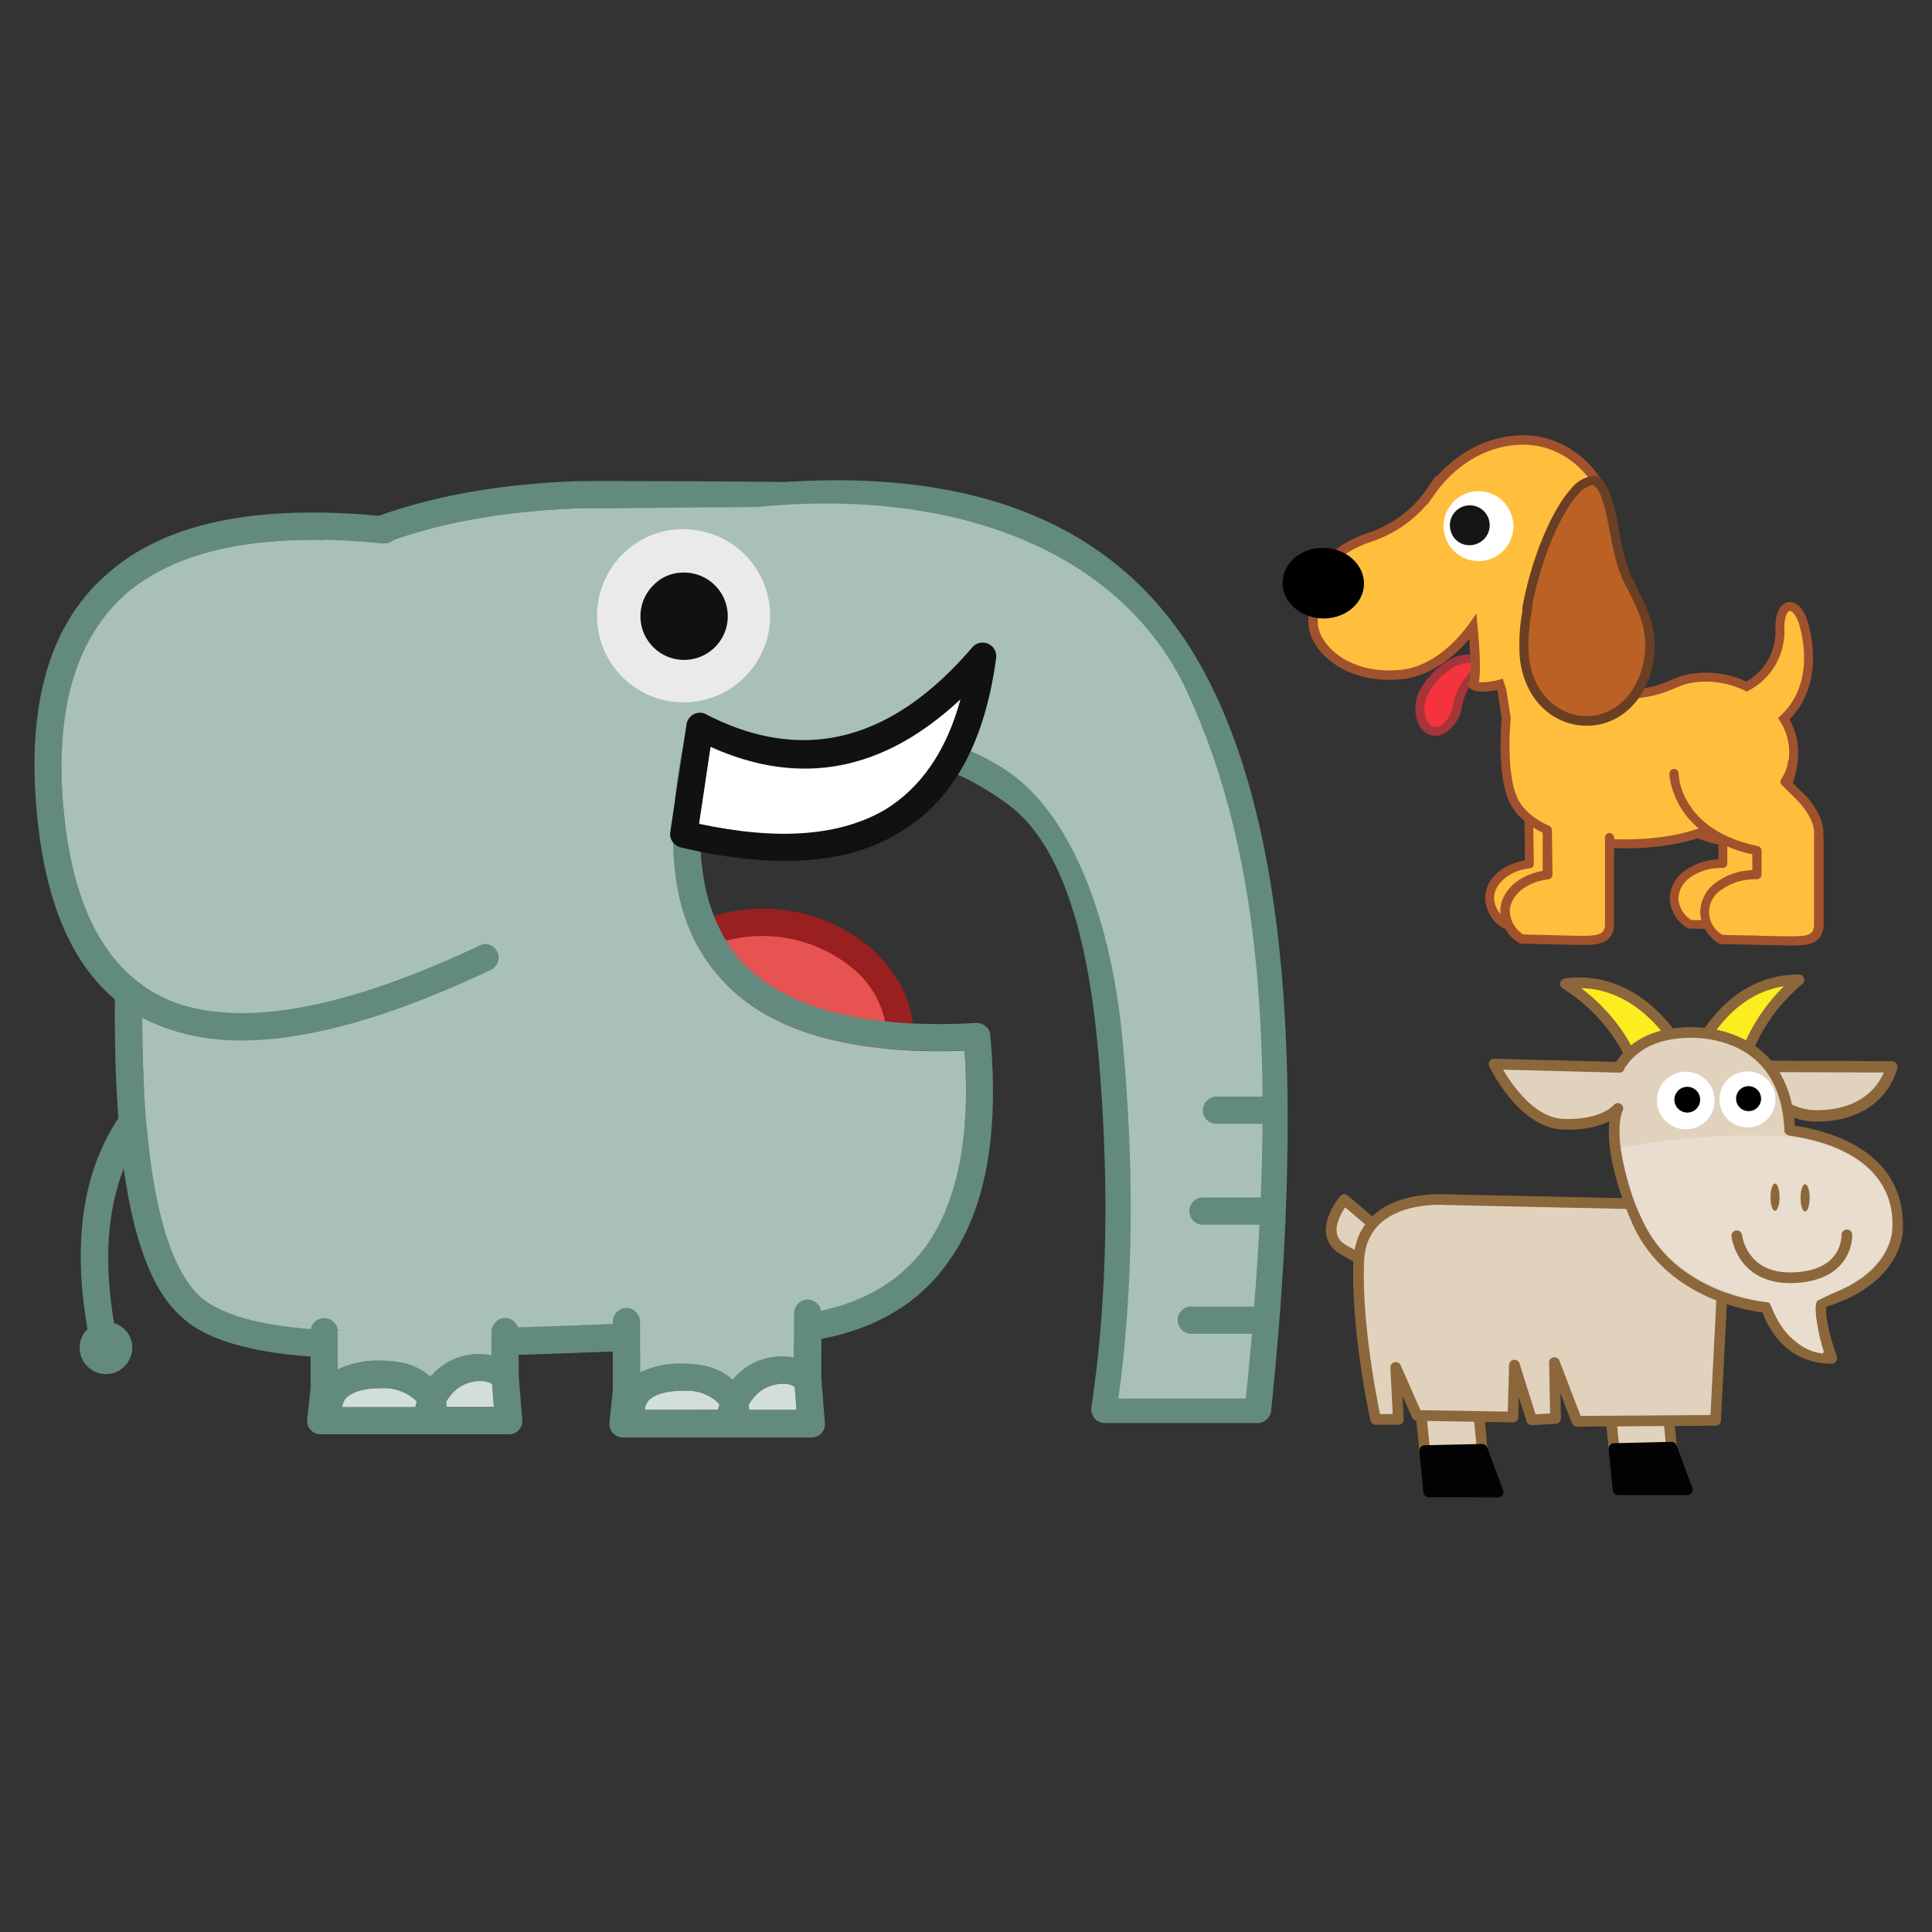 <svg id="Layer_1" data-name="Layer 1" xmlns="http://www.w3.org/2000/svg" viewBox="0 0 300 300"><rect x="0" y="0" width="300" height="300" fill="#333333" stroke="none"/><defs><style>.cls-1{fill:#991f21;}.cls-2{fill:#e65351;}.cls-3{fill:#638a7f;}.cls-4{fill:#a9c0b9;}.cls-5{fill:#d2deda;}.cls-6{fill:#ebeaea;}.cls-7{fill:#111;}.cls-8{fill:#fff;}.cls-9{fill:#fbed1f;}.cls-10,.cls-12,.cls-14,.cls-9{stroke:#8c673b;}.cls-10,.cls-11,.cls-12,.cls-14,.cls-9{stroke-linecap:round;stroke-linejoin:round;}.cls-10,.cls-11,.cls-14,.cls-9{stroke-width:1.66px;}.cls-10,.cls-12{fill:#e1d2bd;}.cls-11{fill:#020202;stroke:#020202;}.cls-12{stroke-width:1.77px;}.cls-13{fill:#e9ddd0;}.cls-14{fill:none;}.cls-15{fill:#8c673b;}.cls-16,.cls-20,.cls-21{fill:#ffbf3c;}.cls-17{fill:#a1522d;}.cls-18{fill:#f5333f;}.cls-19{fill:#a73439;}.cls-20,.cls-21{stroke:#a0522e;}.cls-20{stroke-width:1.46px;}.cls-21{stroke-width:1.39px;}.cls-22{fill:#bb6125;}.cls-23{fill:#6a3f24;}.cls-24{fill:#151515;}</style></defs><path class="cls-1" d="M101.84,176.24a26.19,26.19,0,0,0,33.12,0q7-6.06,7-14.6T135,147a26.19,26.19,0,0,0-33.12,0q-7.08,6.06-7,14.61t7,14.6M99,161.64a14.56,14.56,0,0,1,5.56-11.4,22,22,0,0,1,27.62,0,14.49,14.49,0,0,1,0,22.79,22,22,0,0,1-27.62,0A14.54,14.54,0,0,1,99,161.64"/><path class="cls-2" d="M104.59,173a14.46,14.46,0,0,1,0-22.79,22,22,0,0,1,27.62,0,14.49,14.49,0,0,1,0,22.79,22,22,0,0,1-27.62,0"/><path class="cls-3" d="M25.28,171a2,2,0,0,1-.54,1.52Q13.73,184.71,18,207a2,2,0,0,1-.34,1.58,2,2,0,0,1-1.33.89,2.08,2.08,0,0,1-1.59-.32,2,2,0,0,1-.89-1.35q-4.74-24.74,7.72-38.2a2,2,0,0,1,1.46-.69,2,2,0,0,1,1.52.55,2,2,0,0,1,.69,1.48"/><path class="cls-3" d="M13.55,206.42a3.93,3.93,0,0,0-1.18,2.86,4,4,0,0,0,1.21,2.89l0,0a4,4,0,0,0,2.88,1.19,3.86,3.86,0,0,0,2.85-1.19l0,0a4,4,0,0,0,1.23-2.89,3.88,3.88,0,0,0-1.21-2.86s0,0,0,0a3.89,3.89,0,0,0-2.83-1.14,3.91,3.91,0,0,0-2.85,1.14s0,0,0,0m3.05,2.86c-.06.11-.09.15-.06.12v0s0,0-.11,0l-.11,0,0,0s0,0,0-.12a.36.36,0,0,1,.06-.11l.11-.06a.18.18,0,0,1,.08.06.35.35,0,0,1,.09.11"/><path class="cls-3" d="M35.64,95.14Q18.3,114.07,17.85,154.36,17.4,195,28.12,204.42q7.12,6.84,30.75,6.49,26.13-.42,61.51-2.18,18.85-.91,27.16-13.21,8.31-11.9,6.23-34.75a1.88,1.88,0,0,0-.72-1.4,2,2,0,0,0-1.5-.52q-26.06,1.43-36.4-9.56-9.27-10.42-5.15-31.72c5.6,3.61,10.59,5.58,15,5.85A15.27,15.27,0,0,0,138.15,118q20.92-6.18,27.48-10.17a2.06,2.06,0,0,0,.89-1.06,2,2,0,0,0,0-1.39,2.09,2.09,0,0,0-.82-1.1Q142,88.13,122.15,75.17a1.87,1.87,0,0,0-1.12-.34q-15.69-.14-28.91-.13c-.78,0-1.46,0-2.07,0h-.13Q52.92,76,35.64,95.14M90.07,78.91c.61,0,1.31,0,2.05,0q13,0,28.24.12,18.42,12,40.07,26.72-7.43,3.42-24.07,8.33a2.33,2.33,0,0,0-1,.68,11.47,11.47,0,0,1-10.06,4.44c-4.4-.38-9.53-2.69-15.43-6.9a2.14,2.14,0,0,0-1.31-.4,2.06,2.06,0,0,0-1.27.49,2.08,2.08,0,0,0-.72,1.16q-6.06,26.25,5.52,38.57,10.82,12,37.69,11c.9,13-1,23-5.69,29.95q-7.38,10.56-23.88,11.37-35.29,1.75-61.36,2.18Q37.5,207,31,201.31l0,0q-9.28-8.91-8.9-46.88.41-38.34,16.7-56.42,16.4-17.85,51.17-19.08h.13Z"/><path class="cls-4" d="M89.94,78.91h.13c.61,0,1.31,0,2.05,0,8.64,0,20-.21,30.24-.13,12.28,8,23.64,17.14,38.07,27q-7.43,3.42-24.07,8.33a2.33,2.33,0,0,0-1,.68,11.47,11.47,0,0,1-10.06,4.44c-4.4-.38-9.53-2.69-15.43-6.9a2.14,2.14,0,0,0-1.31-.4,2.06,2.06,0,0,0-1.27.49,2.08,2.08,0,0,0-.72,1.16q-6,26.25,5.52,38.57,10.82,12,37.69,11,1.37,19.53-5.69,29.95-7.38,10.56-23.88,11.37-35.29,1.75-61.36,2.18Q37.5,207,31,201.31l0,0q-9.28-8.91-8.9-46.88.41-38.34,16.7-56.42,16.4-17.85,51.17-19.08"/><path class="cls-3" d="M47.9,221.54a2.23,2.23,0,0,0,.78.86,2.07,2.07,0,0,0,1.12.32H79a2.18,2.18,0,0,0,1.1-.29,2.13,2.13,0,0,0,.78-.85,1.82,1.82,0,0,0,.21-1.14l-.55-6.89v-6.79a2.15,2.15,0,0,0-2.11-2.11,1.92,1.92,0,0,0-1.22.4.75.75,0,0,0-.27.23,2,2,0,0,0-.62,1.48v3.64a6.94,6.94,0,0,0-1.52-.17,9.67,9.67,0,0,0-7.74,3.3,3.09,3.09,0,0,0-.23.25c-1.82-1.67-4.36-2.49-7.59-2.49a14,14,0,0,0-6.79,1.37v-6a1.9,1.9,0,0,0-.62-1.35,2,2,0,0,0-1.49-.63,2.08,2.08,0,0,0-1.5.63,2,2,0,0,0-.61,1.48v8.67l-.53,5a2.36,2.36,0,0,0,.21,1.15m28.18-6.79.33.19.28,3.55H69.33a4.87,4.87,0,0,0-.06-.76,6.8,6.8,0,0,1,1-1.39,5.9,5.9,0,0,1,4.57-1.89,3,3,0,0,1,1.29.3M64.2,217.1a3.93,3.93,0,0,1,.52.59c-.08.25-.17.53-.23.8H53.14a3.4,3.4,0,0,1,.07-.34s0,0,0,0a2.4,2.4,0,0,1,.51-1.05v0c1-1,2.81-1.53,5.49-1.53a7.2,7.2,0,0,1,5,1.59"/><path class="cls-5" d="M74.79,214.46a3,3,0,0,1,1.29.29l.33.19.28,3.55H69.33a5,5,0,0,0-.06-.76,6.8,6.8,0,0,1,1-1.39,5.9,5.9,0,0,1,4.57-1.88"/><path class="cls-5" d="M64.2,217.1a3.93,3.93,0,0,1,.52.59c-.08.25-.17.53-.23.8H53.14a3.4,3.4,0,0,1,.07-.34s0,0,0,0a2.4,2.4,0,0,1,.51-1.05v0c1-1,2.81-1.53,5.49-1.53a7.2,7.2,0,0,1,5,1.59"/><path class="cls-4" d="M67.05,213.53a2,2,0,0,0-.23.25c-1.82-1.67-4.36-2.49-7.59-2.49a14.05,14.05,0,0,0-6.79,1.37v-6l24.76-1.58a.75.75,0,0,0-.27.23,2,2,0,0,0-.62,1.48v3.64a6.94,6.94,0,0,0-1.52-.17,9.67,9.67,0,0,0-7.74,3.3"/><path class="cls-3" d="M123.29,210.82a7.45,7.45,0,0,0-1.52-.17A9.69,9.69,0,0,0,114,214l-.24.25c-1.81-1.67-4.35-2.49-7.58-2.49a14,14,0,0,0-6.79,1.37v-8a1.94,1.94,0,0,0-.63-1.39,2,2,0,0,0-1.48-.64,2.07,2.07,0,0,0-1.5.64,2.05,2.05,0,0,0-.62,1.47v10.68l-.52,5a2.23,2.23,0,0,0,.21,1.14,2.19,2.19,0,0,0,.78.87,2.15,2.15,0,0,0,1.12.31H126a2.2,2.2,0,0,0,1.1-.29,2.13,2.13,0,0,0,.78-.85,2,2,0,0,0,.21-1.14l-.55-6.89V203.91a2.15,2.15,0,0,0-2.11-2.11,2.06,2.06,0,0,0-1.5.63,2,2,0,0,0-.62,1.48v6.91Zm.38,8.1h-7.35a5.09,5.09,0,0,0-.06-.77,6.68,6.68,0,0,1,.95-1.39,5.86,5.86,0,0,1,4.56-1.88,2.91,2.91,0,0,1,1.29.3,2.74,2.74,0,0,1,.34.19Zm-23.54,0c0-.13.05-.24.06-.34s0,0,0-.05a2.64,2.64,0,0,1,.51-1.05v0c1-1,2.81-1.52,5.5-1.52a7.14,7.14,0,0,1,5,1.58,4.7,4.7,0,0,1,.53.59c-.07.26-.15.53-.23.81Z"/><path class="cls-5" d="M123.06,215.18a2.17,2.17,0,0,1,.34.19l.27,3.55h-7.35a4.08,4.08,0,0,0-.07-.77,7.12,7.12,0,0,1,1-1.39,5.88,5.88,0,0,1,4.56-1.88,2.88,2.88,0,0,1,1.29.3"/><path class="cls-5" d="M111.71,218.11c-.06.26-.15.53-.23.8H100.13c0-.12.05-.23.06-.33s0,0,0-.05a2.64,2.64,0,0,1,.51-1.05v0c1-1,2.81-1.52,5.5-1.52a7.15,7.15,0,0,1,5,1.58,4.7,4.7,0,0,1,.53.59"/><path class="cls-4" d="M123.29,210.82a7.45,7.45,0,0,0-1.52-.17A9.69,9.69,0,0,0,114,214c-.06.07-.15.15-.24.26-1.81-1.68-4.35-2.5-7.58-2.5a14,14,0,0,0-6.79,1.37v-8L123.29,204Z"/><path class="cls-3" d="M120.56,79.16l-.72.06a2,2,0,0,1-1.54-.5,2.14,2.14,0,0,1-.74-1.44,2,2,0,0,1,.51-1.52,2,2,0,0,1,1.44-.74q51.36-4.22,68.76,31.83,17.17,35.1,9.1,112.23a1.92,1.92,0,0,1-.68,1.33,2,2,0,0,1-1.41.56H171.56a2.1,2.1,0,0,1-1.14-.34,2.08,2.08,0,0,1-.78-.91,2.12,2.12,0,0,1-.17-1.19q3.78-25.32,1-55.84-2.67-29.5-14-37.83-11.13-8-19.57-6.64a2.16,2.16,0,0,1-1.58-.36,2.1,2.1,0,0,1-.87-1.37,2,2,0,0,1,.36-1.57,2.06,2.06,0,0,1,.89-.74,2,2,0,0,1,.46-.12q9.86-1.87,22.77,7.35,12.79,8.85,15.7,40.9,2.7,29.58-.68,54.43h19.36q7.53-74.07-8.89-108-16.34-33.19-63.9-29.55"/><path class="cls-4" d="M134.59,113c-.15,0,.15-.07,0,0L116,78.89c32.49-3.63,58.36,6.94,68.36,28.59,12.08,26.16,14.21,59.55,9.09,109.68H173.67q3.45-25.2.68-55.26c-2-21.69-9.13-36.29-17.93-42.16-7.94-5.29-14.41-5.53-21.35-6.83"/><path class="cls-6" d="M106.17,82.18a13.44,13.44,0,1,1-9.53,3.94,13,13,0,0,1,9.53-3.94"/><path class="cls-7" d="M106.17,88.91a6.78,6.78,0,1,1-4.75,2,6.43,6.43,0,0,1,4.75-2"/><path class="cls-3" d="M186.79,172.39a2,2,0,0,1,.61-1.47,2,2,0,0,1,1.5-.64h8.46a2,2,0,0,1,1.48.64,2,2,0,0,1,.63,1.47,2.12,2.12,0,0,1-2.11,2.12H188.9a2.08,2.08,0,0,1-2.11-2.12"/><path class="cls-3" d="M182.85,205a2.06,2.06,0,0,1,.62-1.48,2,2,0,0,1,1.5-.64h11.41a2,2,0,0,1,1.48.64,2,2,0,0,1,.63,1.48,2.08,2.08,0,0,1-.63,1.5,2,2,0,0,1-1.48.61H185a2.11,2.11,0,0,1-1.5-.61,2.15,2.15,0,0,1-.62-1.5"/><path class="cls-3" d="M184.68,188.06a2,2,0,0,1,.61-1.48,2,2,0,0,1,1.5-.64h10.15a2.19,2.19,0,0,1,2.11,2.12,2.13,2.13,0,0,1-2.11,2.11H186.79a2.13,2.13,0,0,1-1.5-.61,2.1,2.1,0,0,1-.61-1.5"/><path class="cls-3" d="M60.16,84.36a2.75,2.75,0,0,1-.7,0Q32,81.61,19.56,92.23,7.49,102.94,10,127q2.55,23.76,18.1,28.94,16.29,5,46.3-9.15a1.58,1.58,0,0,1,.43-.15,1.84,1.84,0,0,1,1.18.06,2,2,0,0,1,1.21,1.11,2,2,0,0,1,.08,1.6,2.2,2.2,0,0,1-1.1,1.21Q44.27,165.71,26.85,160q-18.14-5.55-21-32.53Q3,100.79,16.79,89,30.2,77.18,59.89,80.2A2,2,0,0,1,61.3,81a1.93,1.93,0,0,1,.46,1.54A2.15,2.15,0,0,1,61,83.94a2.18,2.18,0,0,1-.85.42"/><path class="cls-4" d="M59.46,84.4a2.75,2.75,0,0,0,.7,0l14.69,62.29a1.7,1.7,0,0,0-.43.15Q44.4,161,28.12,156,12.55,150.78,10,127q-2.56-24,9.54-34.79Q32,81.6,59.46,84.4"/><path class="cls-7" d="M108.37,110.7a2.05,2.05,0,0,0-1.18.61,2,2,0,0,0-.59,1.16l-2.52,16.72a2,2,0,0,0,.34,1.5,2.31,2.31,0,0,0,1.27.89q21.72,5.13,33.86-2.24,12.47-7.26,15.13-27.16a2.12,2.12,0,0,0-2.56-2.35,2.18,2.18,0,0,0-1.14.68q-18.82,22-41.32,10.42a2,2,0,0,0-1.29-.23m2,5.26q20.84,9.39,38.76-7.35-3.25,11.94-11.71,17.1-10.48,6.11-28.83,2.17L110.34,116"/><path class="cls-8" d="M108.56,127.88,110.34,116q20.84,9.39,38.76-7.35-3.25,11.94-11.71,17.1-10.48,6.11-28.83,2.17"/><path class="cls-9" d="M263,164.52s4.59-12.44,16.34-12.37c-7.59,6.36-8.91,13.94-8.91,13.94Z"/><path class="cls-9" d="M260.91,162.86s-6.2-11.72-17.83-10.1c8.37,5.3,10.68,12.64,10.68,12.64Z"/><polyline class="cls-10" points="250.62 224.93 249.84 217.03 258.75 216.23 259.55 224.72"/><polyline class="cls-10" points="221.22 225.25 220.45 217.36 229.35 216.56 230.15 225.05"/><polygon class="cls-11" points="221.22 225.25 221.85 231.65 232.62 231.68 230.15 225.05 221.22 225.25"/><path class="cls-10" d="M214.11,190.84l-5.37-4.57s-4.57,5.37,0,7.87l4.54,2.5Z"/><polygon class="cls-11" points="250.62 224.93 251.25 231.32 262.01 231.35 259.55 224.72 250.62 224.93"/><path class="cls-12" d="M293.75,165.66l-23.83-.09s5.51,7.73,12.11,7.71C292.24,173.26,293.75,165.66,293.75,165.66Z"/><path class="cls-10" d="M257.39,187l-32.92-.72s-13-1.08-13.48,9.48,2.62,24.65,2.62,24.65h3.52l-.4-8.08,3.29,7.46,14.91.25.23-8.07,2.67,8.5,3.72-.2-.18-8.69,3.5,9.12,21.52-.15,1.11-21.73Z"/><path class="cls-10" d="M261.61,160.35s15.6-1.5,16.3,15.13c-.21.21,17.47,1.18,16.73,15.6,0,0,0,7.66-11.63,11.15-.42.41-.63,2.69,1.42,8.7-8.07,0-10.12-7.9-10.12-7.9s-14.9-1.08-20.24-13.72-2.85-17.19-2.85-17.19-2.08,2.68-8.49,2.45S232,165.23,232,165.23l19.46.5S253.63,160.66,261.61,160.35Z"/><path class="cls-8" d="M257.3,170.88a4.47,4.47,0,1,0,4.48-4.46A4.45,4.45,0,0,0,257.3,170.88Z"/><path d="M260,170.76a2,2,0,1,0,2-2A2,2,0,0,0,260,170.76Z"/><path class="cls-8" d="M267,170.7a4.35,4.35,0,1,0,4.36-4.33A4.36,4.36,0,0,0,267,170.7Z"/><path class="cls-13" d="M278.09,176.51a106.72,106.72,0,0,0-26.4,1.71c1.86,11.36,6.14,21.06,23.11,24.05,0,0,2.46,7.33,8.26,7.9.13.13-1.77-7.33-.94-8.15l1.65-.82c1.11-.55,10-3.94,10.06-11.11C294,182.67,287.58,177.86,278.09,176.51Z"/><path d="M269.58,170.58a1.94,1.94,0,1,0,1.94-1.92A1.93,1.93,0,0,0,269.58,170.58Z"/><path class="cls-14" d="M286.78,191.75s.31,6.28-8.19,6.65c-8.17.35-8.9-6.51-8.9-6.51"/><path class="cls-15" d="M274.92,185.9c0,1.16.31,2.11.7,2.11s.71-.94.71-2.11-.31-2.11-.7-2.11S274.92,184.73,274.92,185.9Z"/><path class="cls-15" d="M279.59,186c0,1.17.31,2.12.7,2.12s.7-.95.71-2.11-.31-2.12-.7-2.12S279.59,184.86,279.59,186Z"/><path class="cls-16" d="M242,124.28a4.49,4.49,0,0,0-4.5,4.49v5.38c-3.5.41-6.17,2.65-6.17,5.35a4.91,4.91,0,0,0,2.39,4s7.81.2,8.28.2c2.49,0,4.5.06,4.5-2.43V128.77A4.49,4.49,0,0,0,242,124.28Z"/><path class="cls-16" d="M274.64,123.53c-1-1.21-1-1.22-8-8.09l-11,4s.09,8.63,12,11.19v3.48h-.25c-4.05,0-7.33,2.42-7.33,5.41a4.9,4.9,0,0,0,2.39,4l9.69.21c2.49,0,4.51.05,4.51-2.43,0,0,0-12.68,0-12.78s0-.11,0-.17C276.76,127.17,276.31,125.53,274.64,123.53Z"/><path class="cls-17" d="M246.49,128.1a.67.67,0,0,0-.67.67v12.49a1.67,1.67,0,0,1-.37,1.22c-.55.54-1.82.54-3.3.54H242l-8-.2a4.23,4.23,0,0,1-2-3.32c0-2.3,2.4-4.31,5.58-4.68a.68.68,0,0,0,.59-.67l-.09-6.48a.62.62,0,0,0-.25-.51l-1.15-.88.1,4.63,0,2.69c-3.64.64-6.16,3-6.16,5.9a5.6,5.6,0,0,0,2.68,4.55.76.76,0,0,0,.36.11h.12l8.18.19h.16c1.78,0,3.31,0,4.25-.93a2.94,2.94,0,0,0,.76-2.17V128.77A.67.67,0,0,0,246.49,128.1Z"/><path class="cls-17" d="M277.34,128.44c0-.12,0-.24,0-.37a7.9,7.9,0,0,0-2.19-5c-.16-.2-.46-.52-.9-1l-1.57-1.61a8.06,8.06,0,0,0,.89-2.57,16.91,16.91,0,0,0,.25-2.91c0-.58,0-1.1-.07-1.49q0-.3-.06-.51a1.93,1.93,0,0,0-.09-.33.63.63,0,0,0-.6-.39.67.67,0,0,0-.68.68.69.69,0,0,0,0,.2.65.65,0,0,1,0,.18,13.86,13.86,0,0,1,.08,1.61,15.63,15.63,0,0,1-.23,2.81,5.62,5.62,0,0,1-.93,2.39.68.68,0,0,0-.15.42.67.67,0,0,0,.2.47c.77.78,1.39,1.41,1.84,1.89s.78.82.93,1a6.65,6.65,0,0,1,1.88,4.1c0,.1,0,.18,0,.27h0v.08h0v.16h0V130c0,2.61,0,8.05,0,11.29a2.53,2.53,0,0,1-.09.74,1.2,1.2,0,0,1-.28.47,2.1,2.1,0,0,1-1.18.46,14.11,14.11,0,0,1-1.93.08h-.35l-4.49-.09-5-.1a4.22,4.22,0,0,1-2-3.33,4.15,4.15,0,0,1,1.92-3.32,8.19,8.19,0,0,1,4.74-1.42h.25a.67.67,0,0,0,.47-.19h0a.68.68,0,0,0,.21-.48v-3.48a.67.67,0,0,0-.54-.66c-5.67-1.22-8.52-3.78-10-6.07a9.24,9.24,0,0,1-1.52-4.47.66.66,0,0,0-.67-.66h0a.66.66,0,0,0-.66.67h0a8,8,0,0,0,.23,1.51,12,12,0,0,0,2.88,5.36,17,17,0,0,0,8.92,4.83v2.31a9.28,9.28,0,0,0-5.27,1.79,5.43,5.43,0,0,0-2.31,4.27,5.58,5.58,0,0,0,2.68,4.55h0a.77.77,0,0,0,.36.12h0l4.82.1,4.89.09h.34a15,15,0,0,0,2.29-.11,3.2,3.2,0,0,0,1.79-.82,2.66,2.66,0,0,0,.58-.94,3.82,3.82,0,0,0,.18-1.22c0-4.59,0-12.16,0-12.75Z"/><path class="cls-18" d="M226.34,109.68c-.43,2.38-2.2,4.21-3.77,3.84s-2.39-2.58-1.83-4.93,5.17-7.72,9-6C231.23,103.21,227.27,104.46,226.34,109.68Z"/><path class="cls-19" d="M228.94,104.76a1.33,1.33,0,0,0,0-.57l-.08-.3-.24.19a9.36,9.36,0,0,0-3,5.48,4.56,4.56,0,0,1-1.76,3,1.52,1.52,0,0,1-1.17.28,1.56,1.56,0,0,1-1-.77,4.59,4.59,0,0,1-.36-3.33,10.26,10.26,0,0,1,4.72-5.28,6.14,6.14,0,0,1,2.55-.57h.19v-.19c0-.09,0-.17,0-.25a2.46,2.46,0,0,1,.08-.59l.08-.24-.26,0a7,7,0,0,0-3.28.64c-2.58,1.29-5,4.33-5.44,6.18-.65,2.77.38,5.29,2.35,5.76a2.88,2.88,0,0,0,2.23-.48A6,6,0,0,0,227,109.8a9.77,9.77,0,0,1,1.92-4.31l.08-.1,0-.11A.84.84,0,0,1,228.94,104.76Z"/><path class="cls-20" d="M239.9,102.89l.23-.23a7.91,7.91,0,0,0,1.78-4.58,15.54,15.54,0,0,0,8.69-14.3c0-8.54-6.3-15.46-14.07-15.46-5.65,0-10.87,3.13-14.25,7.86a18.61,18.61,0,0,1-9.74,7.3c-7.55,2.66-8.78,7.14-8.64,13.23.08,3.81,5.27,9,13.92,8,4.33-.52,8.26-3.75,10.89-7.42.34,3.64.61,8.18,0,9,.63.58,2.4.46,4.4-.07l0,.1a21.18,21.18,0,0,1,7-2.56C240.07,103.46,240,103.16,239.9,102.89Z"/><path class="cls-21" d="M280.17,97.21c-1.19-4.43-3.89-3.76-3.79.4a9.66,9.66,0,0,1-5.16,9,14.59,14.59,0,0,0-6.2-1.46c-5.84,0-4.65,2.46-14.17,2.86a87,87,0,0,0-11.34,1.16,52.38,52.38,0,0,0-1-5.72c-2.22.38-3.52,1.88-5.43,2.93l.81,5.13s-.92,9.17,1.35,13.17c4.89,8.61,26.29,7.1,30.94,3.45,6.43,0,12.12-3.35,12.34-11.1a9.72,9.72,0,0,0-1.53-5.42C281.91,107,281,100.34,280.17,97.21Z"/><path d="M211.8,90.82c-.13,3-3.06,5.35-6.55,5.21s-6.22-2.72-6.09-5.74,3.06-5.36,6.55-5.21S211.92,87.79,211.8,90.82Z"/><path class="cls-8" d="M235,81.7a5.42,5.42,0,1,1-5.42-5.42A5.42,5.42,0,0,1,235,81.7Z"/><path class="cls-16" d="M245.13,125.26a4.81,4.81,0,0,0-4.82,4.81v5.75c-3.74.44-6.59,2.83-6.59,5.72a5.24,5.24,0,0,0,2.55,4.27s8.36.22,8.86.22c2.66,0,4.81.06,4.81-2.6V130.07A4.81,4.81,0,0,0,245.13,125.26Z"/><path class="cls-16" d="M280.25,124.45c-1.08-1.29-1.08-1.29-8.54-8.65l-11.8,4.33s.1,9.22,12.88,12v3.73h-.27c-4.34,0-7.85,2.6-7.85,5.79a5.28,5.28,0,0,0,2.56,4.28s9.87.21,10.37.21c2.66,0,4.82.06,4.82-2.6,0,0,0-13.56,0-13.66a1.1,1.1,0,0,1,0-.18C282.52,128.35,282,126.6,280.25,124.45Z"/><polygon class="cls-16" points="234.72 109.64 231.93 100.95 238.68 97.16 242.15 109.14 237.69 110.97 234.72 109.64"/><path class="cls-22" d="M251.7,87.07c1.2,4.59,5.11,8.41,4.38,14.62-.66,5.61-4.36,10.23-9.74,10.23s-9.2-4.37-9.74-10c-.86-8.77,5.57-27.4,11-27.4C250,75.68,250.17,81.29,251.7,87.07Z"/><path class="cls-17" d="M249.94,129.35a.73.73,0,0,0-.72.72v13.36a1.8,1.8,0,0,1-.39,1.3c-.58.58-2,.58-3.53.58h-.17c-.42,0-6.58-.16-8.6-.21a4.52,4.52,0,0,1-2.09-3.56c0-2.45,2.56-4.6,6-5a.72.72,0,0,0,.63-.72l-.09-6.92a.67.67,0,0,0-.27-.55l-1.25-.52c-1.44-1.1-1.8,0-.23,1.19,0,0,.19.14.32.24l0,3.1,0,2.87c-3.89.69-6.59,3.26-6.59,6.31a6,6,0,0,0,2.87,4.87.81.81,0,0,0,.38.12h.13l8.75.2h.17c1.9,0,3.54,0,4.54-1a3,3,0,0,0,.82-2.31V130.07A.72.72,0,0,0,249.94,129.35Z"/><path class="cls-17" d="M283.13,129.71c0-.13,0-.26,0-.4,0-1.25-.48-3.07-2.35-5.32-.17-.2-.49-.55-1-1l-1.68-1.72a8.61,8.61,0,0,0,.95-2.75c.2-1.08-1.24-1.18-1.43-.16a5.92,5.92,0,0,1-1,2.56.73.73,0,0,0-.15.44.71.71,0,0,0,.21.51c.82.83,1.48,1.5,2,2s.83.88,1,1.07c1.65,2,2,3.45,2,4.39a1.32,1.32,0,0,1,0,.28h0v.09h0v.1h0v.06h0c0,.05,0,.65,0,1.57v12.07a2.56,2.56,0,0,1-.1.8,1.16,1.16,0,0,1-.29.5,2.2,2.2,0,0,1-1.26.49,14.46,14.46,0,0,1-2.07.09h-.37c-.22,0-2.47,0-4.81-.1l-5.31-.11a4.08,4.08,0,0,1,0-7.11,8.7,8.7,0,0,1,5.06-1.52h.28a.75.75,0,0,0,.5-.21h0a.75.75,0,0,0,.22-.51v-3.73a.72.72,0,0,0-.57-.7c-6.07-1.3-9.12-4-10.68-6.5a9.88,9.88,0,0,1-1.63-4.77.71.71,0,0,0-.72-.71h0a.71.71,0,0,0-.71.72h0a8.29,8.29,0,0,0,.25,1.62,12.87,12.87,0,0,0,3.08,5.73,18.2,18.2,0,0,0,9.55,5.17v2.47a10.05,10.05,0,0,0-5.64,1.91A5.8,5.8,0,0,0,264,141.6a6,6,0,0,0,2.86,4.87h0a.69.69,0,0,0,.39.12h0l5.16.11,5.23.11H278a14.62,14.62,0,0,0,2.45-.13,3.38,3.38,0,0,0,1.91-.87,2.7,2.7,0,0,0,.61-1,3.86,3.86,0,0,0,.2-1.32c0-4.9,0-13,0-13.63Z"/><path class="cls-23" d="M254.25,91.38l-.4-.82a.21.21,0,0,0-.22-.12l-1,.2a.21.21,0,0,0-.15.1.21.21,0,0,0,0,.19L253,92c1.22,2.46,2.48,5,2.48,8.16a14.21,14.21,0,0,1-.08,1.44c-.67,5.65-4.39,9.6-9,9.6s-8.51-3.84-9-9.35c-.05-.5-.08-1.06-.08-1.64a32.81,32.81,0,0,1,.65-6,.19.19,0,0,0-.07-.19.17.17,0,0,0-.19,0c-.4.12-.77.25-1.12.37a.21.21,0,0,0-.13.16,29.25,29.25,0,0,0-.47,7.52c.61,6.26,4.9,10.62,10.45,10.62,5.4,0,9.69-4.46,10.44-10.85C257.29,97.5,255.74,94.39,254.25,91.38Z"/><path class="cls-23" d="M253.85,90.56a19.36,19.36,0,0,1-1.47-3.67c-.44-1.68-.76-3.31-1.07-4.9-.79-4-1.41-7.13-3.45-8.1l-.1,0-.09,0h-.12a5.14,5.14,0,0,0-3.63,2.05c-3.1,3.41-6.28,11.23-7.56,18.61a.2.2,0,0,0,.07.19.23.23,0,0,0,.2,0l1.1-.38a.21.21,0,0,0,.14-.15c1.32-7,4.3-14.28,7.09-17.36a4.22,4.22,0,0,1,2.42-1.56c1.31.81,1.91,3.82,2.53,7,.3,1.52.64,3.25,1.1,5a20.28,20.28,0,0,0,1.44,3.68.22.22,0,0,0,.22.11l1-.2a.18.18,0,0,0,.14-.11A.2.2,0,0,0,253.85,90.56Z"/><path class="cls-24" d="M225.23,82.3a3.09,3.09,0,1,1,3.54,2.3,3,3,0,0,1-3.54-2.3"/></svg>